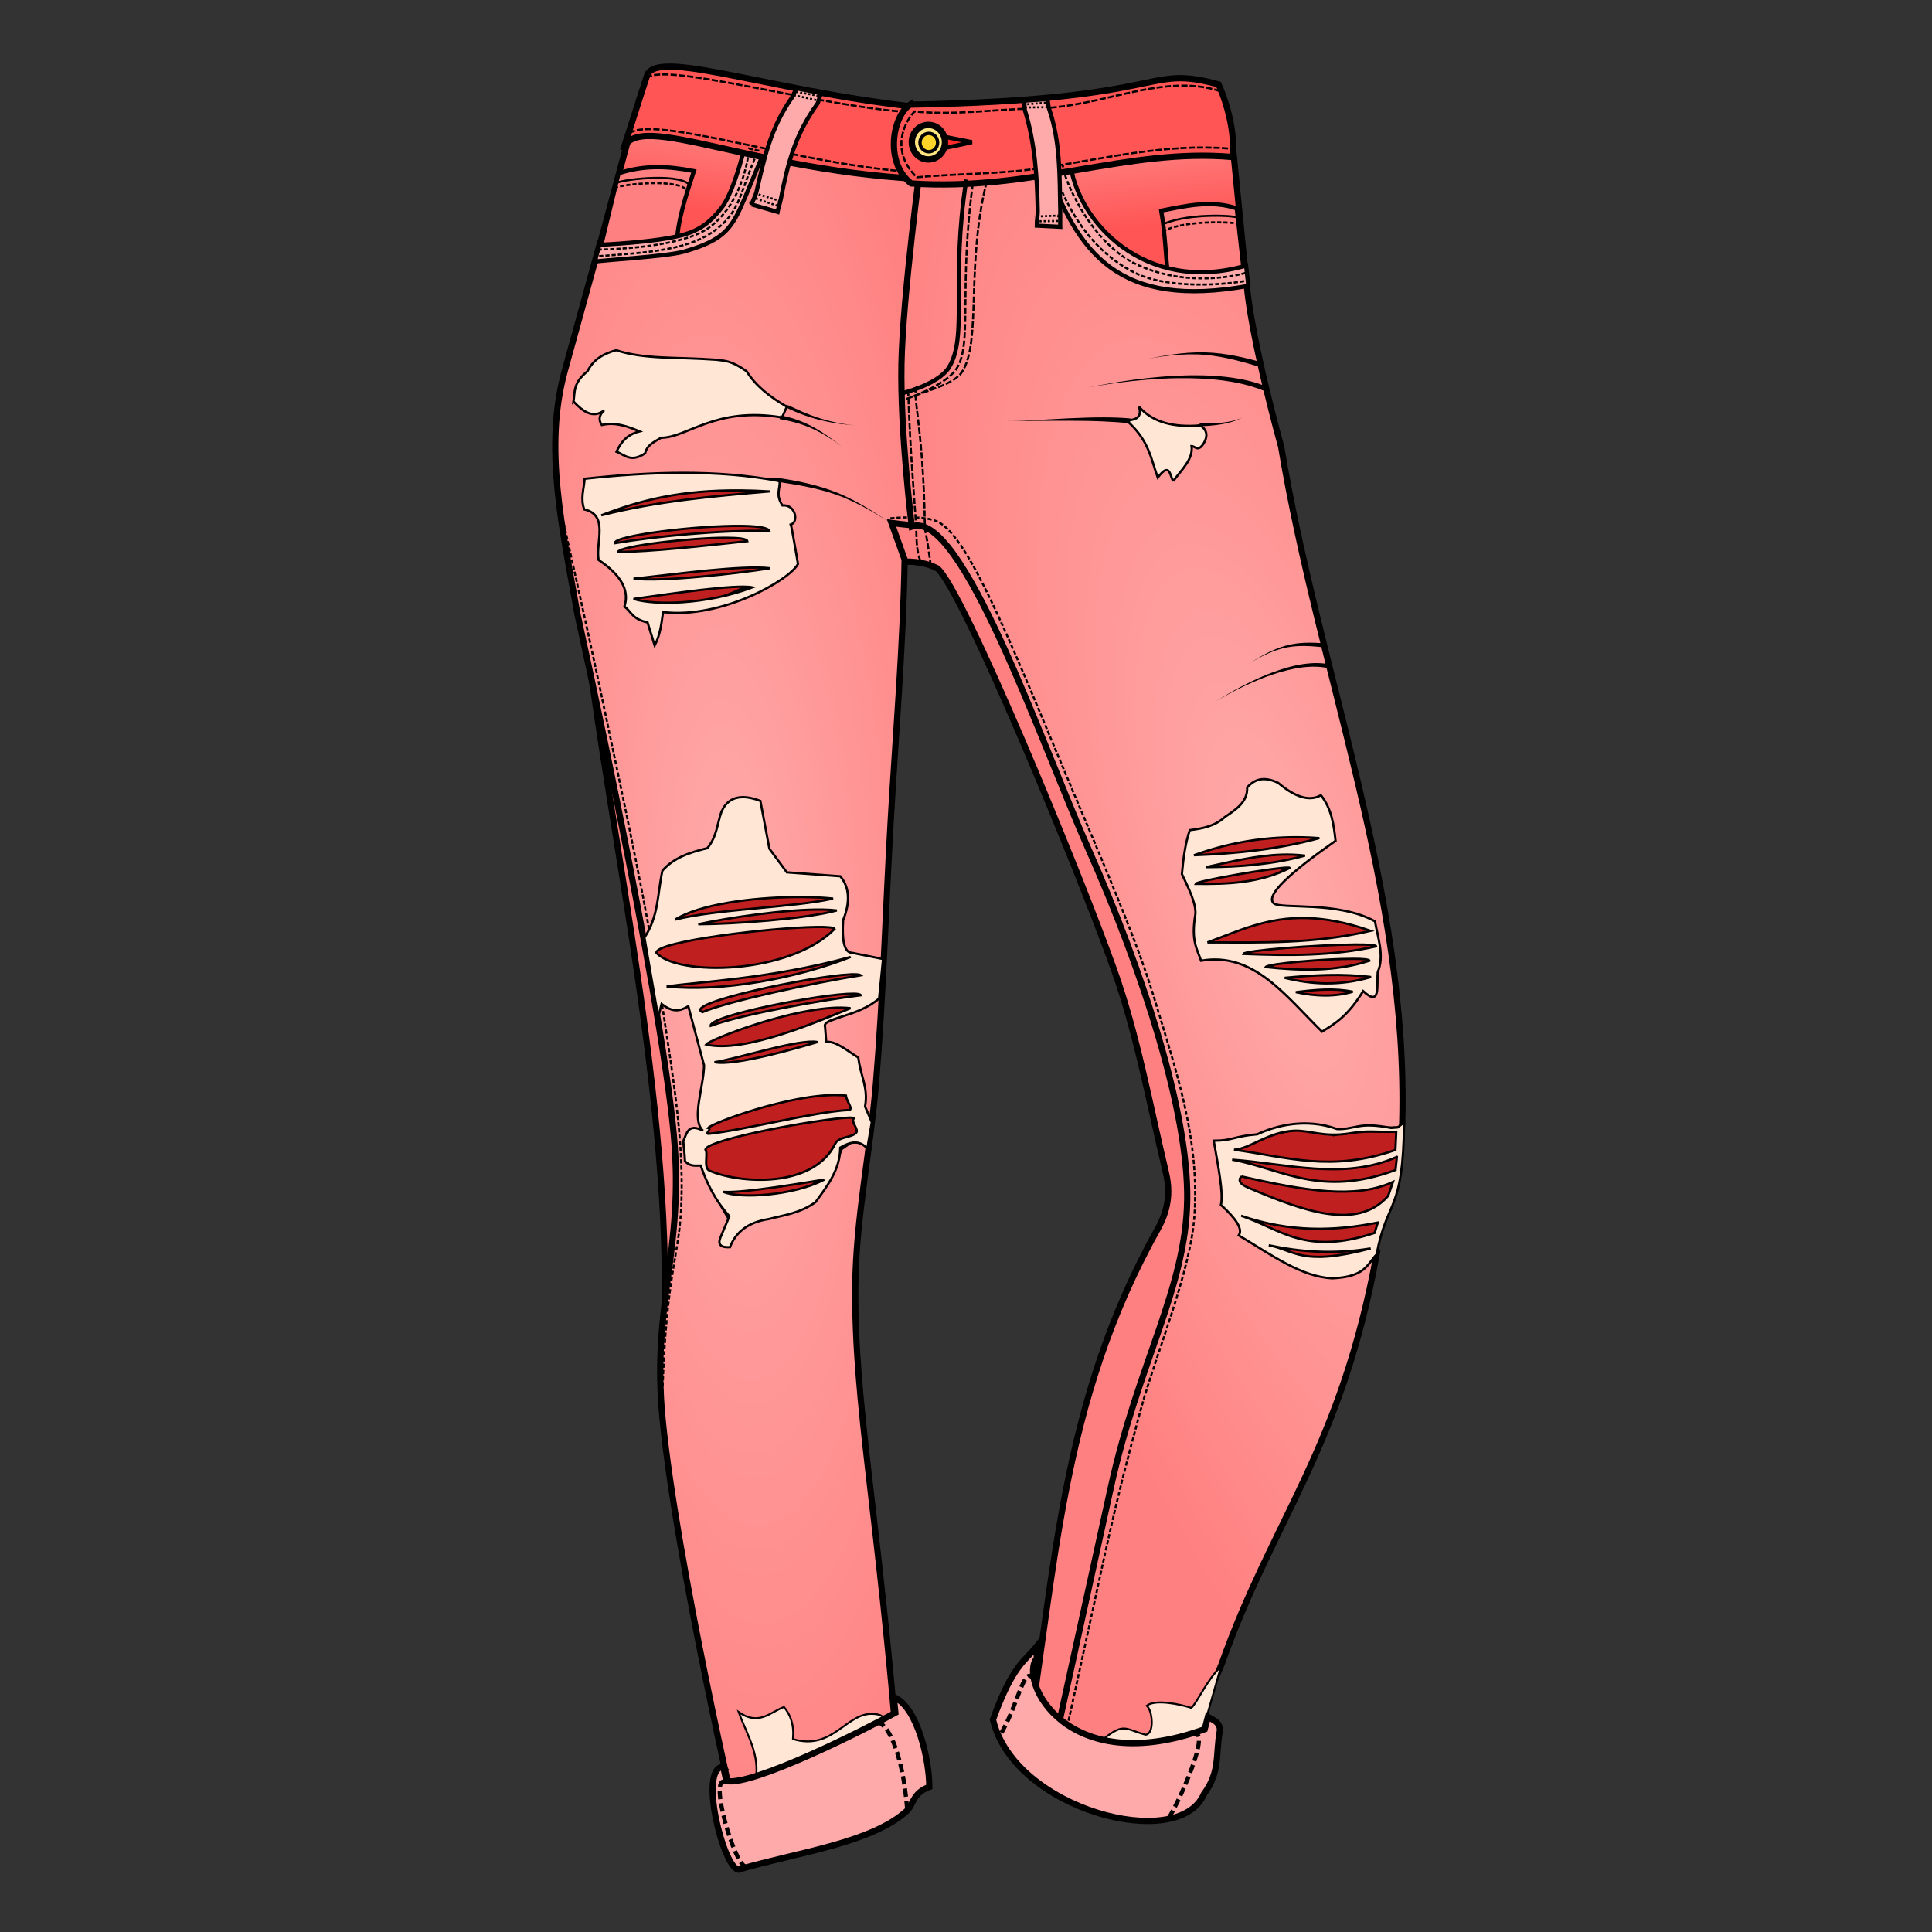 <?xml version="1.0" encoding="UTF-8" standalone="no"?>
<svg
   xmlns:dc="http://purl.org/dc/elements/1.1/"
   xmlns:cc="http://creativecommons.org/ns#"
   xmlns:rdf="http://www.w3.org/1999/02/22-rdf-syntax-ns#"
   xmlns:svg="http://www.w3.org/2000/svg"
   xmlns="http://www.w3.org/2000/svg"
   xmlns:xlink="http://www.w3.org/1999/xlink"
   xmlns:sodipodi="http://sodipodi.sourceforge.net/DTD/sodipodi-0.dtd"
   xmlns:inkscape="http://www.inkscape.org/namespaces/inkscape"
   version="1.1"
   id="svg4206"
   viewBox="0 0 256 256"
   sodipodi:docname="distressed_jeans.svg"
   inkscape:version="0.92.3 (2405546, 2018-03-11)">
  <rect x="0" y="0" width="256" height="256" fill="#333333" stroke="none"/>
  <sodipodi:namedview
     pagecolor="#ffffff"
     bordercolor="#666666"
     borderopacity="1"
     objecttolerance="10"
     gridtolerance="10"
     guidetolerance="10"
     inkscape:pageopacity="0"
     inkscape:pageshadow="2"
     inkscape:window-width="2560"
     inkscape:window-height="1388"
     id="namedview58"
     showgrid="false"
     inkscape:snap-global="false"
     inkscape:zoom="3.6875"
     inkscape:cx="137.33183"
     inkscape:cy="156.53664"
     inkscape:window-x="-8"
     inkscape:window-y="-8"
     inkscape:window-maximized="1"
     inkscape:current-layer="svg4206" />
  <style
     id="style3">
    svg { cursor: default; }
  </style>
  <defs
     id="defs4208">
    <linearGradient
       id="linearGradient1383"
       inkscape:collect="always">
      <stop
         id="stop1379"
         offset="0"
         style="stop-color:#ffaaaa;stop-opacity:1" />
      <stop
         id="stop1381"
         offset="1"
         style="stop-color:#ff8080;stop-opacity:1" />
    </linearGradient>
    <linearGradient
       inkscape:collect="always"
       id="innoGrad2">
      <stop
         style="stop-color:#ff5555;stop-opacity:1;"
         offset="0"
         id="stop1363" />
      <stop
         style="stop-color:#ff8080;stop-opacity:1"
         offset="1"
         id="stop1365" />
    </linearGradient>
    <linearGradient
       inkscape:collect="always"
       id="innoGrad1">
      <stop
         style="stop-color:#ffaaaa;stop-opacity:1"
         offset="0"
         id="stop1343" />
      <stop
         style="stop-color:#ff8080;stop-opacity:1"
         offset="1"
         id="stop1345" />
    </linearGradient>
    <inkscape:path-effect
       effect="powerstroke"
       id="path-effect976"
       is_visible="true"
       offset_points="0.108,-0.26"
       sort_points="true"
       interpolator_type="CubicBezierJohan"
       interpolator_beta="0.2"
       start_linecap_type="zerowidth"
       linejoin_type="extrp_arc"
       miter_limit="4"
       end_linecap_type="zerowidth" />
    <inkscape:path-effect
       effect="powerstroke"
       id="path-effect972"
       is_visible="true"
       offset_points="0,0.253"
       sort_points="true"
       interpolator_type="CubicBezierJohan"
       interpolator_beta="0.2"
       start_linecap_type="zerowidth"
       linejoin_type="extrp_arc"
       miter_limit="4"
       end_linecap_type="zerowidth" />
    <inkscape:path-effect
       effect="powerstroke"
       id="path-effect968"
       is_visible="true"
       offset_points="0.058,0.204"
       sort_points="true"
       interpolator_type="CubicBezierJohan"
       interpolator_beta="0.2"
       start_linecap_type="zerowidth"
       linejoin_type="extrp_arc"
       miter_limit="4"
       end_linecap_type="zerowidth" />
    <inkscape:path-effect
       effect="powerstroke"
       id="path-effect964"
       is_visible="true"
       offset_points="0.079,0.188"
       sort_points="true"
       interpolator_type="CubicBezierJohan"
       interpolator_beta="0.2"
       start_linecap_type="zerowidth"
       linejoin_type="extrp_arc"
       miter_limit="4"
       end_linecap_type="zerowidth" />
    <inkscape:path-effect
       effect="powerstroke"
       id="path-effect960"
       is_visible="true"
       offset_points="0.007,0.324"
       sort_points="true"
       interpolator_type="CubicBezierJohan"
       interpolator_beta="0.2"
       start_linecap_type="zerowidth"
       linejoin_type="extrp_arc"
       miter_limit="4"
       end_linecap_type="zerowidth" />
    <inkscape:path-effect
       effect="powerstroke"
       id="path-effect956"
       is_visible="true"
       offset_points="0,0.319"
       sort_points="true"
       interpolator_type="CubicBezierJohan"
       interpolator_beta="0.2"
       start_linecap_type="zerowidth"
       linejoin_type="extrp_arc"
       miter_limit="4"
       end_linecap_type="zerowidth" />
    <inkscape:path-effect
       effect="powerstroke"
       id="path-effect960-5"
       is_visible="true"
       offset_points="0.007,0.324"
       sort_points="true"
       interpolator_type="CubicBezierJohan"
       interpolator_beta="0.2"
       start_linecap_type="zerowidth"
       linejoin_type="extrp_arc"
       miter_limit="4"
       end_linecap_type="zerowidth" />
    <inkscape:path-effect
       effect="powerstroke"
       id="path-effect960-0"
       is_visible="true"
       offset_points="0.007,0.261"
       sort_points="true"
       interpolator_type="CubicBezierJohan"
       interpolator_beta="0.2"
       start_linecap_type="zerowidth"
       linejoin_type="extrp_arc"
       miter_limit="4"
       end_linecap_type="zerowidth" />
    <inkscape:path-effect
       effect="powerstroke"
       id="path-effect960-5-1"
       is_visible="true"
       offset_points="0.007,0.261"
       sort_points="true"
       interpolator_type="CubicBezierJohan"
       interpolator_beta="0.2"
       start_linecap_type="zerowidth"
       linejoin_type="extrp_arc"
       miter_limit="4"
       end_linecap_type="zerowidth" />
    <inkscape:path-effect
       effect="powerstroke"
       id="path-effect960-7"
       is_visible="true"
       offset_points="0.007,0.294"
       sort_points="true"
       interpolator_type="CubicBezierJohan"
       interpolator_beta="0.2"
       start_linecap_type="zerowidth"
       linejoin_type="extrp_arc"
       miter_limit="4"
       end_linecap_type="zerowidth" />
    <inkscape:path-effect
       effect="powerstroke"
       id="path-effect960-5-5"
       is_visible="true"
       offset_points="0.007,0.294"
       sort_points="true"
       interpolator_type="CubicBezierJohan"
       interpolator_beta="0.2"
       start_linecap_type="zerowidth"
       linejoin_type="extrp_arc"
       miter_limit="4"
       end_linecap_type="zerowidth" />
    <radialGradient
       inkscape:collect="always"
       xlink:href="#linearGradient1383"
       id="radialGradient1351"
       cx="159.905"
       cy="121.389"
       fx="159.905"
       fy="121.389"
       r="30.564"
       gradientTransform="matrix(1.37,-0.383,1.162,4.16,-190.802,-324.504)"
       gradientUnits="userSpaceOnUse" />
    <radialGradient
       inkscape:collect="always"
       xlink:href="#innoGrad1"
       id="radialGradient1361"
       cx="94.336"
       cy="125.752"
       fx="94.336"
       fy="125.752"
       r="25.935"
       gradientTransform="matrix(1.422,-0.068,0.248,5.217,-68.332,-526.382)"
       gradientUnits="userSpaceOnUse" />
    <linearGradient
       inkscape:collect="always"
       xlink:href="#innoGrad2"
       id="linearGradient1369"
       x1="91.254"
       y1="33.22"
       x2="92.746"
       y2="22.915"
       gradientUnits="userSpaceOnUse"
       gradientTransform="matrix(1.1,0,0,1.1,-7.008,-8.652)" />
    <linearGradient
       inkscape:collect="always"
       xlink:href="#innoGrad2"
       id="linearGradient1377"
       x1="144.136"
       y1="35.119"
       x2="143.186"
       y2="25.085"
       gradientUnits="userSpaceOnUse"
       gradientTransform="matrix(1.1,0,0,1.1,-7.008,-8.652)" />
  </defs>
  <path
     style="fill:#ff8080;fill-rule:evenodd;stroke:#000000;stroke-width:0.825;stroke-linecap:butt;stroke-linejoin:miter;stroke-miterlimit:4;stroke-dasharray:none;stroke-opacity:1"
     d="M 87.774,180.77 C 103.507,163.589 89.668,146.644 86.487,126.948 82.475,102.102 79.82,101.052 78.378,89.638 82.223,117.689 89.803,151.984 87.774,180.77 Z"
     id="path898"
     inkscape:connector-curvature="0"
     sodipodi:nodetypes="cscc" />
  <path
     id="path1151"
     d="m 91.374,14.966 c 3.87,3.237 -2.014,12.703 -11.877,17.248 l -4.664,16.934 c -2.816,10.224 -0.299,20.928 1.689,32.272 10.44,33.125 15.772,77.738 11.284,106.732 1.888,19.158 10.02,54.212 10.02,54.212 l 21.304,-7.384 c -2.703,-34.239 -5.952,-48.761 -5.801,-64.546 2.342,-20.809 3.593,-42.017 4.677,-61.379 0.665,-11.672 1.666,-23.436 1.863,-34.912 l -1.74,-4.851 c 2.944,0.421 8.415,0.629 11.602,1.635 l -6.381,-51.943 z"
     style="fill:#ff2a2a;fill-rule:evenodd;stroke:none;stroke-width:0.825;stroke-linecap:square;stroke-linejoin:miter;stroke-miterlimit:4;stroke-dasharray:none;stroke-opacity:1"
     inkscape:connector-curvature="0"
     sodipodi:nodetypes="cccccccccccccc" />
  <path
     sodipodi:nodetypes="cccccccccccccc"
     inkscape:connector-curvature="0"
     style="fill:#000000;fill-opacity:0.251;fill-rule:evenodd;stroke:none;stroke-width:0.825;stroke-linecap:square;stroke-linejoin:miter;stroke-miterlimit:4;stroke-dasharray:none;stroke-opacity:1"
     d="m 91.374,14.966 c 3.87,3.237 -2.014,12.703 -11.877,17.248 l -4.664,16.934 c -2.816,10.224 -0.299,20.928 1.689,32.272 10.44,33.125 15.772,77.738 11.284,106.732 1.888,19.158 10.02,54.212 10.02,54.212 l 21.304,-7.384 c -2.703,-34.239 -5.952,-48.761 -5.801,-64.546 2.342,-20.809 3.593,-42.017 4.677,-61.379 0.665,-11.672 1.666,-23.436 1.863,-34.912 l -1.74,-4.851 c 2.944,0.421 8.415,0.629 11.602,1.635 l -6.381,-51.943 z"
     id="path1153" />
  <path
     id="path1149"
     d="m 140.632,19.157 -18.547,1.725 c 0,0 -2.461,18.348 -2.638,27.315 -0.178,9.012 1.371,21.568 1.371,21.568 6.552,-2.38 17.213,28.826 23.414,42.767 7.289,16.389 13.233,34.873 13.08,46.406 -0.157,11.799 -6.508,21.683 -10.126,38.178 l -7.911,36.07 5.595,-1.044 c 3.286,6.187 11.74,1.61 16.988,-11.608 6.869,-19.367 15.827,-28.555 20.554,-54.319 1.527,-9.325 3.47,-7.766 3.392,-17.306 0.855,-30.568 -11.032,-59.566 -16.049,-89.745 0,0 -3.963,-14.15 -4.591,-21.789 -8.374,1.475 -23.757,1.281 -24.531,-18.219 z"
     style="fill:#ff2a2a;fill-rule:evenodd;stroke:none;stroke-width:0.825;stroke-linecap:square;stroke-linejoin:miter;stroke-miterlimit:4;stroke-dasharray:none;stroke-opacity:1"
     inkscape:connector-curvature="0"
     sodipodi:nodetypes="ccscscccccccccc" />
  <path
     sodipodi:nodetypes="ccscscccccccccc"
     inkscape:connector-curvature="0"
     style="fill:#000000;fill-opacity:0.251;fill-rule:evenodd;stroke:none;stroke-width:0.825;stroke-linecap:square;stroke-linejoin:miter;stroke-miterlimit:4;stroke-dasharray:none;stroke-opacity:1"
     d="m 140.632,19.157 -18.547,1.725 c 0,0 -2.461,18.348 -2.638,27.315 -0.178,9.012 1.371,21.568 1.371,21.568 6.552,-2.38 17.213,28.826 23.414,42.767 7.289,16.389 13.233,34.873 13.08,46.406 -0.157,11.799 -6.508,21.683 -10.126,38.178 l -7.911,36.07 5.595,-1.044 c 3.286,6.187 11.74,1.61 16.988,-11.608 6.869,-19.367 15.827,-28.555 20.554,-54.319 1.527,-9.325 3.47,-7.766 3.392,-17.306 0.855,-30.568 -11.032,-59.566 -16.049,-89.745 0,0 -3.963,-14.15 -4.591,-21.789 -8.374,1.475 -23.757,1.281 -24.531,-18.219 z"
     id="path1155" />
  <path
     style="fill:#ff8080;fill-rule:evenodd;stroke:#000000;stroke-width:0.825;stroke-linecap:butt;stroke-linejoin:miter;stroke-miterlimit:4;stroke-dasharray:none;stroke-opacity:1"
     d="m 118.919,74.459 c 2.293,-0.177 3.963,0.179 5.273,0.844 3.375,2.742 18.831,40.297 23.414,53.155 3.106,8.714 4.718,17.859 6.855,26.789 0.521,2.179 0.614,4.616 -1.055,7.594 -12.93,23.075 -13.513,45.404 -17.402,68.764 l 6.961,4.219 17.718,-77.202 -23.414,-97.029 -25.945,1.898 z"
     id="path900"
     inkscape:connector-curvature="0"
     sodipodi:nodetypes="ccssscccccc" />
  <path
     style="fill:url(#radialGradient1361);fill-opacity:1;fill-rule:evenodd;stroke:#000000;stroke-width:0.825;stroke-linecap:square;stroke-linejoin:miter;stroke-miterlimit:4;stroke-dasharray:none;stroke-opacity:1"
     d="m 91.374,14.966 c 3.87,3.237 -2.014,12.703 -11.877,17.248 l -4.664,16.934 c -2.816,10.224 -0.299,20.928 1.689,32.272 0,0 10.979,49.498 12.762,68.976 1.41,15.405 -2.995,22.362 -1.478,37.757 1.888,19.158 10.02,54.212 10.02,54.212 l 21.304,-7.384 c -2.703,-34.239 -5.952,-48.761 -5.801,-64.546 0.087,-9.069 1.993,-17.921 2.741,-26.894 0.954,-11.433 1.276,-22.912 1.936,-34.485 0.665,-11.672 1.666,-23.436 1.863,-34.912 l -1.74,-4.851 c 2.944,0.421 8.415,0.629 11.602,1.635 l -6.381,-51.943 z m 10.594,49.556 c 1.326,4.464 1.461,4.631 2.426,10.297 -2.794,1.783 -10.406,6.68 -17.398,5.901 -0.576,1.894 -0.45,1.523 -2.727,-0.163 -0.935,-3.674 -5.306,-13.136 -5.745,-15.488 8.664,-1.663 15.627,-2.053 23.444,-0.547 z m 7.933,53.508 c 1.209,1.446 1.928,1.172 0.949,3.613 -0.292,3.646 -0.248,4.45 4.047,6.392 l 1.491,3.974 c -2.059,1.27 -1.733,1.201 -8.021,3.611 0.568,7.687 4.376,6.285 5.614,13.082 l 0.649,2.356 c -0.97,-1.164 -1.925,0.182 -3.292,1 -2.861,7.313 -11.562,10.626 -14.691,9.099 -6.756,-11.321 -2.071,-6.555 -2.685,-21.233 -2.128,-10.98 -2.918,-5.33 -6.686,-8.032 -0.599,-2.847 -0.589,-4.583 -1.027,-7.458 1.91,-2.874 3.155,-3.619 3.823,-6.67 7.746,-3.466 3.934,-0.905 19.827,0.266 z"
     id="path890"
     inkscape:connector-curvature="0"
     sodipodi:nodetypes="ccccsscccscccccccccccccccccccccccccc" />
  <path
     style="fill:url(#radialGradient1351);fill-opacity:1;fill-rule:evenodd;stroke:#000000;stroke-width:0.825;stroke-linecap:square;stroke-linejoin:miter;stroke-miterlimit:4;stroke-dasharray:none;stroke-opacity:1"
     d="m 140.632,19.157 -18.547,1.725 c 0,0 -2.461,18.348 -2.638,27.315 -0.178,9.012 1.371,21.568 1.371,21.568 6.552,-2.38 17.213,28.826 23.414,42.767 7.289,16.389 13.233,34.873 13.08,46.406 -0.157,11.799 -6.508,21.683 -10.126,38.178 l -7.911,36.07 5.595,-1.044 c 3.286,6.187 11.74,1.61 16.988,-11.608 6.869,-19.367 15.827,-28.555 20.554,-54.319 -1.126,0.289 -0.724,1.423 -5.152,1.612 -4.089,-0.221 -7.693,-1.797 -12.172,-4.473 0.589,-0.817 -0.162,-2.43 -2.156,-4.24 0.375,-1.454 -0.444,-3.867 -1.02,-7.222 2.468,0.019 1.325,-0.601 4.408,-0.846 2.376,-1.115 6.19,-2.421 10.399,-0.895 4.397,-0.899 5.42,-0.284 8.961,-0.554 l 0.123,-0.687 c 0.855,-30.568 -11.032,-59.566 -16.049,-89.745 0,0 -3.963,-14.15 -4.591,-21.789 -8.374,1.475 -23.757,1.281 -24.531,-18.219 z m 33.438,87.751 c 1.406,1.76 1.704,1.971 1.94,4.122 -6.038,4.228 -10.564,8.187 -9.451,9.237 1.022,0.826 9.829,-0.525 14.768,2.195 0.409,2.278 1.265,3.661 0.372,5.753 -0.169,1.68 -0.021,2.836 -2.13,2.823 -2.08,3.381 -2.695,2.675 -4.389,3.741 -4.763,-4.634 -8.236,-9.853 -15.267,-8.63 -0.513,-1.579 -0.879,-1.4 -0.268,-5.039 0.087,-1.492 -1.018,-3.71 -1.886,-5.584 0.19,-2.097 0.364,-2.771 0.948,-4.474 11.855,-3.752 14.811,-3.555 15.363,-4.144 z"
     id="path892"
     inkscape:connector-curvature="0"
     sodipodi:nodetypes="ccccscccccccccccccccccccccccccccccc" />
  <path
     style="fill:#ffe6d5;fill-rule:evenodd;stroke:#000000;stroke-width:0.25;stroke-linecap:butt;stroke-linejoin:miter;stroke-miterlimit:4;stroke-dasharray:none;stroke-opacity:1"
     d="m 145.47,231.025 c 3.528,-2.945 3.346,-1.971 6.327,-1.164 1.222,-0.146 0.913,-3.215 0.154,-3.848 1.121,-0.893 4.414,-0.196 5.903,0.29 0.761,-0.633 2.084,-3.775 3.938,-5.482 l -3.744,13.131 c -4.046,-1.033 -8.92,-1.748 -12.577,-2.927 z"
     id="path942"
     inkscape:connector-curvature="0"
     sodipodi:nodetypes="ccccccc" />
  <path
     style="fill:#ffe6d5;fill-rule:evenodd;stroke:#000000;stroke-width:0.25;stroke-linecap:butt;stroke-linejoin:miter;stroke-miterlimit:4;stroke-dasharray:none;stroke-opacity:1"
     d="m 99.818,237.038 c 1.338,-3.981 -0.781,-6.938 -1.939,-10.18 2.674,1.871 4.153,0.021 6.003,-0.671 0.821,0.994 1.362,2.267 1.193,4.251 5.354,1.631 7.137,-3.742 10.814,-3.319 2.527,0.158 0.93,2.753 1.38,4.139 z"
     id="path940"
     inkscape:connector-curvature="0"
     sodipodi:nodetypes="ccccccc" />
  <path
     style="fill:#ffaaaa;fill-rule:evenodd;stroke:#000000;stroke-width:0.825;stroke-linecap:square;stroke-linejoin:miter;stroke-miterlimit:4;stroke-dasharray:none;stroke-opacity:1"
     d="m 95.836,234.109 c -3.307,0.124 -0.026,13.288 1.99,13.632 7.974,-2.337 17.804,-3.533 22.464,-7.91 0.792,-1.006 0.793,-2.287 2.848,-3.059 0.002,-3.551 -1.563,-10.588 -4.699,-11.901 l 0.201,2.078 c -3.764,2.113 -18.99,9.795 -22.401,9.041 -0.251,-1.139 -0.338,-1.618 -0.404,-1.882 z"
     id="path894"
     inkscape:connector-curvature="0"
     sodipodi:nodetypes="cccccccc" />
  <path
     style="fill:url(#linearGradient1369);fill-opacity:1;fill-rule:evenodd;stroke:#000000;stroke-width:0.825;stroke-linecap:butt;stroke-linejoin:miter;stroke-miterlimit:4;stroke-dasharray:none;stroke-opacity:1"
     d="M 79.123,33.78 C 92.593,31.303 97.79,32.383 99.93,18.566 L 83.449,17.671 Z"
     id="path902"
     inkscape:connector-curvature="0"
     sodipodi:nodetypes="cccc" />
  <path
     style="fill:url(#linearGradient1377);fill-opacity:1;fill-rule:evenodd;stroke:#000000;stroke-width:0.825;stroke-linecap:butt;stroke-linejoin:miter;stroke-miterlimit:4;stroke-dasharray:none;stroke-opacity:1"
     d="M 164.961,35.57 C 147.113,40.124 141.131,25.45 141.917,21.177 l 21.478,-1.417 z"
     id="path904"
     inkscape:connector-curvature="0"
     sodipodi:nodetypes="cccc" />
  <path
     style="fill:#ff8080;fill-rule:evenodd;stroke:#000000;stroke-width:0.55;stroke-linecap:butt;stroke-linejoin:miter;stroke-miterlimit:4;stroke-dasharray:none;stroke-opacity:1"
     d="m 81.966,22.966 c 3.381,-1.115 6.603,-0.965 9.984,-0.298 -1.073,3.296 -2.204,6.579 -2.312,10.068 L 79.496,33.183 Z"
     id="path906"
     inkscape:connector-curvature="0"
     sodipodi:nodetypes="ccccc" />
  <path
     style="fill:#ffaaaa;fill-rule:evenodd;stroke:#000000;stroke-width:0.55;stroke-linecap:butt;stroke-linejoin:miter;stroke-miterlimit:4;stroke-dasharray:none;stroke-opacity:1"
     d="m 102.167,18.194 c -0.395,0.296 -3.346,8.091 -4.512,10.292 -1.336,2.522 -2.874,3.652 -7.01,4.847 -2.351,0.679 -11.266,1.158 -11.82,1.342 l 0.597,-2.237 c 0,0 7.696,-0.327 11.186,-1.342 2.126,-0.618 3.546,-1.65 5.071,-3.654 1.762,-2.316 3.281,-9.093 3.281,-9.173 z"
     id="path908"
     inkscape:connector-curvature="0"
     sodipodi:nodetypes="cssccsscc" />
  <path
     style="fill:#ff8080;fill-rule:evenodd;stroke:#000000;stroke-width:0.55;stroke-linecap:butt;stroke-linejoin:miter;stroke-miterlimit:4;stroke-dasharray:none;stroke-opacity:1"
     d="m 163.875,27.612 c -3.381,-1.115 -6.63,-0.359 -10.011,0.308 0.57,3.254 0.552,5.84 0.994,9.356 l 10.142,0.447 z"
     id="path906-7"
     inkscape:connector-curvature="0"
     sodipodi:nodetypes="ccccc" />
  <path
     style="fill:#ffaaaa;fill-rule:evenodd;stroke:#000000;stroke-width:0.55;stroke-linecap:butt;stroke-linejoin:miter;stroke-miterlimit:4;stroke-dasharray:none;stroke-opacity:1"
     d="m 138.561,21.624 3.207,-0.224 c 0.928,8.045 9.991,17.647 23.342,13.797 l 0.298,2.685 c -17.047,3.071 -22.624,-4.114 -26.847,-16.258 z"
     id="path910"
     inkscape:connector-curvature="0"
     sodipodi:nodetypes="ccccc" />
  <path
     style="fill:#ffe6d5;fill-rule:evenodd;stroke:#000000;stroke-width:0.3;stroke-linecap:butt;stroke-linejoin:miter;stroke-miterlimit:4;stroke-dasharray:none;stroke-opacity:1"
     d="m 186.05,148.708 -0.844,0.685 -0.877,0.067 c -4.365,-0.857 -4.68,0.2 -7.135,0.148 -4.21,-1.526 -8.227,-0.423 -10.603,0.692 -3.083,0.246 -3.296,0.865 -5.764,0.846 0.576,3.355 1.326,7.056 0.952,8.51 1.994,1.81 2.948,3.22 2.359,4.037 4.478,2.676 8.286,5.473 12.375,5.693 4.428,-0.188 4.636,-1.865 5.897,-3.171 1.413,-7.485 3.529,-5.414 3.639,-17.508 z m -14.573,1.119 c 2.103,-0.091 3.858,0.913 7.378,0.346 2.636,-0.425 3.126,-0.138 6.157,-0.213 l -0.114,2.413 c -8.513,2.99 -14.371,0.926 -21.383,-0.03 2.095,-0.096 4.502,-2.365 7.962,-2.516 z m 13.623,3.468 -0.187,1.74 c -10.013,3.704 -15.103,-0.191 -21.646,-1.371 7.145,0.51 14.818,2.769 21.832,-0.37 z m -20.619,2.585 c 8.417,1.895 15.037,3.049 20.09,0.739 l -0.632,1.845 c -4.101,4.644 -11.182,2.031 -18.457,-1.055 -1.247,-0.51 -1.439,-1.02 -1.001,-1.53 z m 0,5.221 c 6.428,2.214 12.36,2.042 18.088,0.896 l -0.423,1.371 c -9.2,3.081 -12.491,-0.541 -17.664,-2.267 z m 3.637,3.902 c 4.133,0.874 8.527,1.231 13.501,0.423 -9.19,2.417 -9.984,0.253 -13.501,-0.423 z"
     id="path912"
     inkscape:connector-curvature="0" />
  <path
     style="fill:#ffe6d5;fill-rule:evenodd;stroke:#000000;stroke-width:0.3;stroke-linecap:butt;stroke-linejoin:miter;stroke-miterlimit:4;stroke-dasharray:none;stroke-opacity:1"
     d="m 167.461,103.234 c -0.912,0.009 -1.609,0.449 -2.202,1.096 0.068,1.982 -1.51,2.933 -2.984,3.951 -1.297,1.182 -2.934,1.516 -4.623,1.717 -0.585,1.702 -0.854,3.719 -1.044,5.816 0.868,1.873 1.877,3.804 1.79,5.296 -0.611,3.639 0.235,4.61 0.748,6.19 7.03,-1.223 11.271,4.763 16.034,9.397 1.694,-1.066 3.364,-1.99 5.444,-5.371 2.397,2.218 1.769,-0.855 1.938,-2.535 0.893,-2.092 0.037,-4.434 -0.372,-6.712 -4.939,-2.72 -12.404,-1.561 -13.426,-2.387 -1.113,-1.05 2.167,-4.05 8.205,-8.278 -0.236,-2.15 -0.534,-4.279 -1.94,-6.039 -1.491,0.848 -3.381,0.294 -5.668,-1.641 -0.727,-0.354 -1.352,-0.504 -1.899,-0.498 z m 3.388,7.713 c 0.614,-0.013 1.228,-0.013 1.846,0.002 0.705,0.017 1.413,0.053 2.123,0.107 -5.377,1.475 -10.954,2.052 -16.612,2.267 4.131,-1.5 8.347,-2.284 12.644,-2.376 z m -1.008,2.299 c 0.479,-0.015 0.956,-0.015 1.435,0.002 0.547,0.019 1.094,0.062 1.641,0.129 -4.142,1.135 -8.568,1.514 -13.131,1.528 3.351,-0.732 6.704,-1.554 10.055,-1.659 z m 0.896,1.721 c 0.101,0.005 0.162,0.022 0.176,0.045 -4.077,2.03 -8.282,2.152 -12.497,2.108 0.114,-0.404 10.8,-2.236 12.321,-2.153 z m 2.456,6.679 c 2.426,0.068 5.177,0.557 8.426,1.697 -7.493,1.751 -14.536,1.54 -21.622,1.528 4.085,-1.484 7.858,-3.374 13.196,-3.225 z m 6.364,3.508 c 1.647,-0.011 2.758,0.058 2.799,0.245 -5.697,1.29 -11.638,1.236 -17.613,1.001 0.113,-0.461 9.872,-1.213 14.813,-1.246 z m -0.221,1.895 c 1.262,0.002 2.105,0.075 2.125,0.249 -4.421,1.448 -9.063,1.347 -13.763,0.842 0.309,-0.464 7.853,-1.097 11.638,-1.091 z m -3.438,2.151 c 1.903,-0.043 3.823,0.019 5.773,0.26 -4.211,1.226 -7.932,0.981 -11.443,0.105 1.881,-0.176 3.767,-0.323 5.67,-0.365 z m -0.318,1.925 c 1.265,-0.033 2.494,0.037 3.665,0.286 -2.363,0.693 -4.897,0.625 -7.541,0.054 1.31,-0.168 2.611,-0.306 3.876,-0.339 z"
     id="path922"
     inkscape:connector-curvature="0" />
  <path
     style="fill:#ffe6d5;fill-rule:evenodd;stroke:#000000;stroke-width:0.3;stroke-linecap:butt;stroke-linejoin:miter;stroke-miterlimit:4;stroke-dasharray:none;stroke-opacity:1"
     d="m 155.463,63.754 c 1.063,-1.496 2.665,-2.884 2.426,-4.641 0.5,0.017 0.831,0.798 1.582,-0.316 0.556,-0.935 0.566,-1.771 -0.422,-2.426 -3.495,0.29 -6.312,-0.38 -8.121,-2.478 0.342,1.115 -0.063,1.802 -1.687,1.793 3.024,2.633 3.252,5.092 4.166,7.594 1.632,-2.155 1.594,-0.229 2.057,0.475 z"
     id="path944"
     inkscape:connector-curvature="0"
     sodipodi:nodetypes="cccccccc" />
  <path
     style="fill:#ffe6d5;fill-rule:evenodd;stroke:#000000;stroke-width:0.3;stroke-linecap:butt;stroke-linejoin:miter;stroke-miterlimit:4;stroke-dasharray:none;stroke-opacity:1"
     d="m 75.994,53.208 c 0.198,-1.272 -0.079,-2.47 1.846,-4.008 0.843,-1.693 2.258,-2.355 3.797,-2.795 3.827,1.25 7.851,0.872 13.289,1.266 1.057,0.161 1.88,0.03 4.008,1.529 1.214,1.966 3.132,3.428 5.326,4.693 l -0.633,1.424 c -8.903,-1.469 -12.52,2.694 -16.031,2.689 -0.888,0.538 -1.894,0.98 -2.109,2.057 -1.885,1.273 -2.698,0.221 -3.797,-0.211 0.563,-1.15 1.249,-2.232 3.059,-2.689 -1.621,-0.676 -3.251,-1.273 -5.01,-0.844 -0.49,-0.725 -0.317,-1.367 0.316,-1.951 -1.438,1.129 -2.762,0.219 -4.06,-1.16 z"
     id="path946"
     inkscape:connector-curvature="0"
     sodipodi:nodetypes="cccccccccccccc" />
  <path
     style="fill:#ffe6d5;fill-rule:evenodd;stroke:#000000;stroke-width:0.3;stroke-linecap:butt;stroke-linejoin:miter;stroke-miterlimit:4;stroke-dasharray:none;stroke-opacity:1"
     d="m 90.547,62.652 c -4.315,5.09e-4 -8.684,0.317 -13.078,0.786 -0.084,1.34 -0.595,2.595 -0.052,4.061 3.283,0.735 1.486,4.34 1.899,6.697 2.778,1.86 4.16,3.886 3.427,6.168 0.955,0.717 0.983,1.642 3.059,2.11 l 0.947,3.059 c 0.755,-1.474 0.897,-2.957 1.109,-4.43 7.743,0.928 16.804,-4.254 17.877,-6.381 0,0 -0.844,-5.01 -0.95,-5.221 1.089,-0.325 0.628,-2.696 -1.109,-2.531 -0.942,-1.423 -0.298,-2.167 -0.367,-3.216 -4.184,-0.788 -8.448,-1.103 -12.764,-1.102 z m 7.754,2.331 c 1.167,0.013 2.391,0.056 3.68,0.133 -7.286,0.613 -14.873,1.264 -22.307,3.165 5.101,-1.971 10.459,-3.388 18.627,-3.298 z m 0.086,4.703 c 1.973,0.031 3.36,0.225 3.541,0.651 -6.632,-0.112 -15.234,0.747 -20.46,1.635 -0.204,-1.004 10.999,-2.379 16.919,-2.286 z m -2.097,1.568 c 1.595,0.006 2.678,0.139 2.737,0.453 -5.299,0.571 -12.945,1.422 -17.138,1.424 0.219,-0.777 9.616,-1.897 14.401,-1.878 z m 4,3.947 c 0.666,0.004 1.255,0.034 1.742,0.095 -3.961,0.641 -14.409,1.855 -18.088,1.371 3.291,-0.308 11.685,-1.496 16.345,-1.465 z m -1.82,2.533 c 0.525,7.41e-4 0.949,0.03 1.242,0.092 -6.127,2.315 -13.095,2.402 -15.767,1.528 2.292,-0.294 10.853,-1.625 14.526,-1.62 z"
     id="path952"
     inkscape:connector-curvature="0" />
  <path
     style="fill:#000000;fill-rule:nonzero;stroke:none;stroke-width:1.1px;stroke-linecap:butt;stroke-linejoin:miter;stroke-opacity:1"
     d="m 149.754,55.765 c 0,0 0.029,-0.318 0.029,-0.318 -2.01,-0.18 -4.55,-0.191 -8.217,-0.016 -3.968,0.19 -5.868,0.349 -8.15,0.349 1.61,0 4.873,-0.032 8.158,-0.03 3.872,0.003 5.969,0.137 8.153,0.332 0,0 0.029,-0.318 0.029,-0.318 z"
     id="path954"
     inkscape:connector-curvature="0"
     inkscape:path-effect="#path-effect956"
     inkscape:original-d="m 149.75367,55.764698 c -5.40745,-0.484677 -10.97244,0.01526 -16.3388,0.01526"
     sodipodi:nodetypes="cc" />
  <path
     style="fill:#000000;fill-rule:nonzero;stroke:none;stroke-width:1.1px;stroke-linecap:butt;stroke-linejoin:miter;stroke-opacity:1"
     d="m 167.869,51.604 c -0.026,-0.011 0.025,-0.343 -0.001,-0.354 -1.169,-0.502 -2.928,-1.035 -5.503,-1.318 -1.967,-0.216 -4.145,-0.256 -6.474,-0.144 -5.392,0.261 -10.366,1.284 -12.259,1.667 1.886,-0.381 6.91,-1.246 12.27,-1.34 2.321,-0.041 4.47,0.068 6.399,0.337 2.526,0.353 4.196,0.915 5.312,1.394 0.025,0.011 0.231,-0.253 0.257,-0.241 z"
     id="path958"
     inkscape:connector-curvature="0"
     inkscape:path-effect="#path-effect960"
     inkscape:original-d="M 167.86911,51.603679 C 161.45445,48.769974 150.4355,50.080515 143.63182,51.454526"
     sodipodi:nodetypes="cc" />
  <path
     style="fill:#000000;fill-rule:nonzero;stroke:none;stroke-width:1.1px;stroke-linecap:butt;stroke-linejoin:miter;stroke-opacity:1"
     d="m 158.622,56.302 c 0.101,-0.002 0.405,0.179 0.506,0.177 0.504,-0.012 1.664,-0.074 2.725,-0.259 1.44,-0.251 2.329,-0.646 3.033,-1.037 -0.681,0.378 -1.662,0.699 -3.061,0.83 -1.015,0.096 -2.241,0.078 -2.706,0.089 -0.1,0.002 -0.397,0.197 -0.497,0.199 z"
     id="path962"
     inkscape:connector-curvature="0"
     inkscape:path-effect="#path-effect964"
     inkscape:original-d="m 158.62166,56.301984 c 2.1061,-0.04585 4.38497,-0.07451 6.2644,-1.118644" />
  <path
     style="fill:#000000;fill-rule:nonzero;stroke:none;stroke-width:1.1px;stroke-linecap:butt;stroke-linejoin:miter;stroke-opacity:1"
     d="m 103.883,53.636 c 0.116,0.059 0.371,0.413 0.486,0.469 0.977,0.473 2.455,1.082 4.182,1.523 1.944,0.496 3.634,0.643 4.803,0.749 -1.145,-0.104 -2.874,-0.368 -4.743,-0.96 -1.706,-0.541 -3.076,-1.201 -4.064,-1.679 -0.113,-0.055 -0.548,-0.042 -0.664,-0.101 z"
     id="path966"
     inkscape:connector-curvature="0"
     inkscape:path-effect="#path-effect968"
     inkscape:original-d="m 103.88266,53.635883 c 3.3261,1.686528 6.04463,2.429171 9.4712,2.740677"
     sodipodi:nodetypes="cc" />
  <path
     style="fill:#000000;fill-rule:nonzero;stroke:none;stroke-width:1.1px;stroke-linecap:butt;stroke-linejoin:miter;stroke-opacity:1"
     d="m 103.354,55.284 c 0,0 -0.044,0.249 -0.044,0.249 1.131,0.201 2.59,0.492 4.292,1.253 1.614,0.721 3.043,1.701 3.887,2.35 -0.849,-0.653 -2.188,-1.725 -3.776,-2.577 -1.648,-0.885 -3.177,-1.321 -4.315,-1.524 0,0 -0.044,0.249 -0.044,0.249 z"
     id="path970"
     inkscape:connector-curvature="0"
     inkscape:path-effect="#path-effect972"
     inkscape:original-d="m 103.35419,55.284282 c 3.24277,0.575794 5.52251,1.841789 8.13526,3.8516"
     sodipodi:nodetypes="cc" />
  <path
     style="fill:#000000;fill-rule:nonzero;stroke:none;stroke-width:1.1px;stroke-linecap:butt;stroke-linejoin:miter;stroke-opacity:1"
     d="m 100.863,63.295 c 0.572,0.071 2.206,0.03 2.703,0.105 2.044,0.309 4.725,0.839 7.231,1.831 3.03,1.199 5.67,3.051 7.649,4.385 -1.986,-1.338 -4.707,-3.052 -7.753,-4.104 -2.525,-0.872 -5.159,-1.288 -7.205,-1.597 -0.494,-0.075 -2.053,-0.549 -2.625,-0.62 z"
     id="path974"
     inkscape:connector-curvature="0"
     inkscape:path-effect="#path-effect976"
     inkscape:original-d="m 100.86277,63.294834 c 8.81322,1.088057 11.67845,2.342905 17.5832,6.320756"
     sodipodi:nodetypes="cc" />
  <path
     style="fill:none;fill-rule:evenodd;stroke:#000000;stroke-width:0.275;stroke-linecap:butt;stroke-linejoin:miter;stroke-miterlimit:4;stroke-dasharray:0.55, 0.275;stroke-dashoffset:0;stroke-opacity:1"
     d="m 87.701,187.836 c 0.324,-18.297 2.141,-20.602 2.531,-27.316 0.488,-8.399 -0.951,-17.205 -2.215,-25.523 -2.186,-14.389 -5.345,-28.68 -8.332,-42.925 -1.713,-8.173 -5.379,-24.468 -5.379,-24.468"
     id="path1274"
     inkscape:connector-curvature="0"
     sodipodi:nodetypes="csssc" />
  <path
     style="fill:#ffe6d5;fill-rule:evenodd;stroke:#000000;stroke-width:0.3;stroke-linecap:butt;stroke-linejoin:miter;stroke-miterlimit:4;stroke-dasharray:none;stroke-opacity:1"
     d="m 98.344,105.628 c -1.197,0.028 -2.141,0.597 -2.739,1.908 -0.584,1.616 -0.575,3.231 -1.865,4.847 -2.285,0.55 -4.466,1.257 -5.966,2.984 -0.668,3.051 -0.475,6.002 -2.385,8.875 l 1.826,10.551 0.447,-1.751 c 1.447,1.063 2.295,1.022 3.543,0.296 l 2.088,7.831 c -0.05,2.884 -1.737,7.201 -0.148,8.652 -1.977,-1.049 -2.155,0.373 -2.61,1.416 0.22,2.039 0.188,2.054 0.223,2.61 0.696,0.765 1.392,0.586 2.088,0.597 0.834,2.411 1.977,4.698 3.803,6.712 l -1.192,2.834 c -0.373,0.92 0.049,1.342 1.268,1.268 0.754,-2.012 2.404,-3.306 5.146,-3.728 2.063,-0.534 4.126,-0.771 6.19,-2.239 1.573,-2.172 3.25,-4.291 3.281,-7.234 1.367,-0.818 2.609,-1.014 3.579,0.15 l 0.597,-3.506 -0.894,-2.088 c 0.453,-2.511 -0.588,-3.978 -0.896,-6.488 -1.417,-0.841 -2.835,-2.153 -4.252,-2.088 l -0.148,-1.938 c -0.519,-1.26 4.332,-1.286 7.159,-3.803 l 0.522,-5.221 -4.101,-0.821 c -1.012,-0.008 -1.373,-1.534 -1.192,-4.325 0.979,-2.44 0.835,-4.372 -0.374,-5.818 l -7.083,-0.522 -2.312,-3.132 -1.195,-6.338 c -0.88,-0.33 -1.688,-0.509 -2.406,-0.492 z m 6.89,13.241 c 1.9,-0.022 3.676,0.048 5.154,0.198 -5.41,1.213 -15.429,1.374 -20.937,2.789 3.262,-2.03 10.082,-2.92 15.782,-2.986 z m 3.777,1.656 c 0.69,0.011 1.32,0.049 1.867,0.116 -4.142,1.135 -13.789,1.812 -18.352,1.826 3.83,-0.837 11.656,-2.019 16.485,-1.942 z m -0.743,2.305 c 1.379,-0.015 2.254,0.064 2.32,0.264 -5.984,6.067 -20.855,6.293 -23.609,3.154 -0.114,-1.52 15.312,-3.355 21.289,-3.418 z m 4.449,3.972 c -7.034,2.783 -16.962,4.677 -24.38,3.917 3.83,-0.624 13.457,-0.937 24.38,-3.917 z m -0.036,2.307 c 0.734,-0.033 1.222,0.001 1.371,0.122 -6.185,0.975 -17.586,3.437 -20.969,4.879 -2.746,-1.163 14.458,-4.768 19.598,-5.002 z m 0.4,2.559 c 0.575,0.004 0.925,0.07 0.971,0.208 -4.478,0.543 -15.315,2.392 -19.879,4.05 -0.225,-1.361 14.881,-4.289 18.908,-4.258 z m -1.616,1.85 c 0.431,0.004 0.844,0.028 1.231,0.073 -3.521,1.399 -14.001,6.083 -19.125,4.804 0.49,-0.655 11.425,-4.943 17.894,-4.877 z m -3.644,4.503 c 0.193,0.007 0.363,0.025 0.509,0.056 -2.363,0.693 -11.011,3.235 -13.655,2.664 2.456,-0.315 10.252,-2.819 13.146,-2.72 z m 3.169,7.081 c 0.426,0.008 0.835,0.034 1.222,0.08 -0.42,0.167 1.002,1.861 0.292,1.897 -4.666,0.236 -13.911,2.673 -18.537,3.147 -0.727,0.075 0.461,-0.614 -0.135,-0.763 0.49,-0.655 10.77,-4.485 17.157,-4.361 z m 1.364,2.995 c 0.517,-0.021 0.803,0.01 0.78,0.103 -0.453,0.459 0.778,1.506 0.271,1.942 -0.78,0.671 -2.262,0.434 -2.746,1.424 -2.916,5.963 -12.726,5.273 -16.653,3.549 -0.836,-0.367 -0.14,-2.348 -0.531,-2.793 0.276,-1.397 15.261,-4.077 18.878,-4.226 z m -3.145,8.209 c -3.995,2.111 -11.157,2.586 -13.357,1.62 2.697,0.203 11.135,-1.279 13.357,-1.62 z"
     id="path1005"
     inkscape:connector-curvature="0" />
  <path
     style="fill:#ff5555;fill-rule:evenodd;stroke:#000000;stroke-width:0.825;stroke-linecap:square;stroke-linejoin:miter;stroke-miterlimit:4;stroke-dasharray:none;stroke-opacity:1"
     d="m 82.554,19.914 c 1.051,-3.203 1.894,-5.991 3.22,-10.019 1.713,-3.627 18.222,2.973 40.184,4.719 l 0.447,9.247 c -25.72,-0.289 -42.254,-9.803 -43.851,-3.947 z"
     id="path886"
     inkscape:connector-curvature="0"
     sodipodi:nodetypes="ccccc" />
  <path
     style="fill:none;fill-rule:evenodd;stroke:#000000;stroke-width:0.275;stroke-linecap:butt;stroke-linejoin:miter;stroke-miterlimit:4;stroke-dasharray:0.825, 0.275;stroke-dashoffset:0;stroke-opacity:1"
     d="m 83.374,17.671 c 3.36,-2.571 23.163,4.387 38.183,5.146 l 0.224,-7.905 C 109.771,14.578 86.512,7.637 85.611,10.587"
     id="path1215"
     inkscape:connector-curvature="0"
     sodipodi:nodetypes="cccc" />
  <path
     style="fill:none;fill-rule:evenodd;stroke:#000000;stroke-width:0.275;stroke-linecap:butt;stroke-linejoin:miter;stroke-miterlimit:4;stroke-dasharray:0.825, 0.275;stroke-dashoffset:0;stroke-opacity:1"
     d="m 120.185,52.838 c 2.511,-1.064 6.175,-1.862 7.277,-3.533 2.693,-4.084 0.387,-14.607 3.48,-25.998 l -1.898,0.053 c -2.158,14.793 -0.029,22.42 -2.426,25.681 -1.556,2.117 -6.433,3.797 -6.433,3.797 z"
     id="path1211"
     inkscape:connector-curvature="0"
     sodipodi:nodetypes="csccsc" />
  <path
     style="fill:#ff5555;fill-rule:evenodd;stroke:#000000;stroke-width:0.825;stroke-linecap:square;stroke-linejoin:miter;stroke-miterlimit:4;stroke-dasharray:none;stroke-opacity:1"
     d="m 120.588,13.868 c -2.315,1.49 -3.41,7.693 0.149,10.441 16.078,1.08 28.637,-4.716 42.516,-3.51 0.542,-2.977 -0.774,-7.443 -1.797,-9.615 -9.947,-2.708 -5.925,2.068 -40.868,2.685 z"
     id="path888"
     inkscape:connector-curvature="0"
     sodipodi:nodetypes="ccccc" />
  <path
     style="fill:none;fill-rule:evenodd;stroke:#000000;stroke-width:0.275;stroke-linecap:butt;stroke-linejoin:miter;stroke-miterlimit:4;stroke-dasharray:none;stroke-opacity:1"
     d="m 164.072,28.929 c 0.24,-0.368 -6.281,-0.768 -9.758,0.69"
     id="path1284-8"
     inkscape:connector-curvature="0"
     sodipodi:nodetypes="cc" />
  <path
     style="fill:none;fill-rule:evenodd;stroke:#000000;stroke-width:0.275;stroke-linecap:butt;stroke-linejoin:miter;stroke-miterlimit:4;stroke-dasharray:0.55, 0.275;stroke-dashoffset:0;stroke-opacity:1"
     d="m 165.035,36.166 c 0,0 -7.07,2.188 -14.244,-1.044 -6.943,-3.128 -10.484,-13.248 -9.884,-13.275 l -1.228,0.447 c -0.1,0.11 2.473,9.84 10.739,13.871 5.261,2.566 14.466,1.208 14.841,0.969"
     id="path1268"
     inkscape:connector-curvature="0"
     sodipodi:nodetypes="csccsc" />
  <path
     style="fill:none;fill-rule:evenodd;stroke:#000000;stroke-width:0.275;stroke-linecap:butt;stroke-linejoin:miter;stroke-miterlimit:4;stroke-dasharray:0.825, 0.275;stroke-dashoffset:0;stroke-opacity:1"
     d="m 161.679,12.078 c -7.558,-2.477 -15.577,2.075 -23.947,2.259 -5.96,0.131 -11.292,0.977 -16.548,0.425 -1.76,1.876 -2.955,5.61 0.298,8.725 5.631,-0.518 11.046,-0.4 16.624,-1.234 8.089,-1.209 16.358,-3.27 24.765,-2.57"
     id="path1217"
     inkscape:connector-curvature="0"
     sodipodi:nodetypes="csccsc" />
  <path
     style="fill:#ffaaaa;fill-rule:evenodd;stroke:#000000;stroke-width:0.55;stroke-linecap:butt;stroke-linejoin:miter;stroke-miterlimit:4;stroke-dasharray:none;stroke-opacity:1"
     d="m 135.688,13.341 c 0.116,0.333 0.014,0.931 0.117,1.266 1.315,4.294 1.623,8.763 1.698,13.342 0.011,0.685 -0.138,1.265 -0.127,1.95 l 3.111,0.158 c -0.022,-0.704 0.015,-1.461 8.8e-4,-2.166 -0.091,-4.598 0.012,-9.119 -1.47,-13.444 -0.145,-0.423 -0.094,-0.898 -0.271,-1.317 z"
     id="path950"
     inkscape:connector-curvature="0"
     sodipodi:nodetypes="cssccsscc" />
  <path
     style="fill:#ffaaaa;fill-rule:evenodd;stroke:#000000;stroke-width:0.55;stroke-linecap:butt;stroke-linejoin:miter;stroke-miterlimit:4;stroke-dasharray:none;stroke-opacity:1"
     d="m 99.607,27.09 c 0.298,0.075 3.424,0.991 3.424,0.991 0.108,-0.612 0.323,-1.117 0.439,-1.725 0.916,-4.821 1.975,-8.674 4.834,-12.597 0.139,-0.19 0.36,-1.249 0.506,-1.435 l -3.25,-0.618 c -0.204,0.263 -0.451,0.975 -0.637,1.241 -2.876,4.103 -3.662,8.071 -4.685,12.459 -0.135,0.58 -0.484,1.107 -0.631,1.685 z"
     id="path948"
     inkscape:connector-curvature="0"
     sodipodi:nodetypes="ccssccssc" />
  <path
     style="fill:#000000;fill-rule:nonzero;stroke:none;stroke-width:1.1px;stroke-linecap:butt;stroke-linejoin:miter;stroke-opacity:1"
     d="m 167.307,48.394 c -0.024,-0.007 -0.005,-0.339 -0.029,-0.346 -1.97,-0.581 -4.773,-1.288 -7.638,-1.357 -2.979,-0.072 -5.907,0.521 -8.255,0.995 2.341,-0.473 5.322,-0.907 8.238,-0.669 2.805,0.229 5.51,1.074 7.472,1.653 0.024,0.007 0.188,-0.282 0.212,-0.275 z"
     id="path958-1"
     inkscape:connector-curvature="0"
     inkscape:path-effect="#path-effect960-5"
     inkscape:original-d="m 167.30655,48.394005 c -6.04178,-1.789638 -9.11836,-2.082487 -15.92204,-0.708476"
     sodipodi:nodetypes="cc" />
  <path
     style="fill:#000000;fill-rule:nonzero;stroke:none;stroke-width:0.874px;stroke-linecap:butt;stroke-linejoin:miter;stroke-opacity:1"
     d="m 176.475,88.388 c -0.018,-0.005 -0.005,-0.273 -0.024,-0.278 -0.848,-0.23 -2.083,-0.369 -3.81,-0.109 -1.317,0.198 -2.743,0.601 -4.241,1.175 -3.465,1.328 -6.547,3.277 -7.722,4.015 1.175,-0.738 4.331,-2.576 7.812,-3.767 1.507,-0.516 2.919,-0.857 4.206,-1.004 1.684,-0.192 2.838,-0.016 3.618,0.195 0.018,0.005 0.142,-0.232 0.161,-0.227 z"
     id="path958-3"
     inkscape:connector-curvature="0"
     inkscape:path-effect="#path-effect960-0"
     inkscape:original-d="m 176.47518,88.388127 c -4.58143,-1.314476 -11.56544,2.144305 -15.79674,4.802565"
     sodipodi:nodetypes="cc" />
  <path
     style="fill:#000000;fill-rule:nonzero;stroke:none;stroke-width:0.874px;stroke-linecap:butt;stroke-linejoin:miter;stroke-opacity:1"
     d="m 175.649,85.533 c -0.017,-0.002 -0.041,-0.267 -0.058,-0.269 -0.694,-0.069 -1.732,-0.138 -2.753,-0.091 -0.816,0.038 -1.613,0.147 -2.436,0.37 -0.821,0.223 -1.605,0.542 -2.409,0.946 -1.045,0.525 -2.076,1.172 -2.809,1.633 0.735,-0.462 1.785,-1.07 2.853,-1.539 0.821,-0.36 1.611,-0.622 2.425,-0.784 0.813,-0.162 1.592,-0.213 2.383,-0.204 0.984,0.011 2.015,0.121 2.694,0.189 0.017,0.002 0.093,-0.253 0.11,-0.252 z"
     id="path958-1-3"
     inkscape:connector-curvature="0"
     inkscape:path-effect="#path-effect960-5-1"
     inkscape:original-d="m 175.64882,85.532859 c -4.18904,-0.424398 -6.23349,-0.06823 -10.46479,2.590022"
     sodipodi:nodetypes="cc" />
  <path
     style="fill:none;fill-rule:evenodd;stroke:#000000;stroke-width:0.275;stroke-linecap:butt;stroke-linejoin:miter;stroke-miterlimit:4;stroke-dasharray:0.825, 0.275;stroke-dashoffset:0;stroke-opacity:1"
     d="m 123.349,74.986 c -0.221,-1.592 -0.434,-3.176 -0.791,-4.904 -0.188,-14.536 -2.041,-18.789 -0.877,-18.847 l -1.338,0.686 c 0.29,8.108 0.625,11.419 1.055,17.844 0.063,1.547 -0.015,3.094 0.58,4.641"
     id="path1213"
     inkscape:connector-curvature="0"
     sodipodi:nodetypes="cccccc" />
  <path
     style="fill:none;fill-rule:evenodd;stroke:#000000;stroke-width:0.275;stroke-linecap:butt;stroke-linejoin:miter;stroke-miterlimit:4;stroke-dasharray:0.275, 0.275;stroke-dashoffset:0;stroke-opacity:1"
     d="m 100.146,26.314 3.131,1.039 -0.07,-0.77 -2.955,-0.901"
     id="path1219"
     inkscape:connector-curvature="0"
     sodipodi:nodetypes="cccc" />
  <path
     style="fill:none;fill-rule:evenodd;stroke:#000000;stroke-width:0.275;stroke-linecap:butt;stroke-linejoin:miter;stroke-miterlimit:4;stroke-dasharray:0.275, 0.275;stroke-dashoffset:0;stroke-opacity:1"
     d="m 137.194,29.324 3.298,-0.048 -0.319,-0.704 -3.087,0.12"
     id="path1219-5"
     inkscape:connector-curvature="0"
     sodipodi:nodetypes="cccc" />
  <path
     style="fill:none;fill-rule:evenodd;stroke:#000000;stroke-width:0.275;stroke-linecap:butt;stroke-linejoin:miter;stroke-miterlimit:4;stroke-dasharray:0.275, 0.275;stroke-dashoffset:0;stroke-opacity:1"
     d="m 135.783,14.246 3.114,-0.048 -0.214,-0.599 -3.008,0.252"
     id="path1219-5-1"
     inkscape:connector-curvature="0"
     sodipodi:nodetypes="cccc" />
  <path
     style="fill:none;fill-rule:evenodd;stroke:#000000;stroke-width:0.275;stroke-linecap:butt;stroke-linejoin:miter;stroke-miterlimit:4;stroke-dasharray:0.275, 0.275;stroke-dashoffset:0;stroke-opacity:1"
     d="m 105.186,12.608 3.231,0.705 -0.052,-0.634 -2.971,-0.533"
     id="path1219-5-1-2"
     inkscape:connector-curvature="0"
     sodipodi:nodetypes="cccc" />
  <path
     style="fill:none;fill-rule:evenodd;stroke:#000000;stroke-width:0.275;stroke-linecap:butt;stroke-linejoin:miter;stroke-miterlimit:4;stroke-dasharray:0.55, 0.275;stroke-dashoffset:0;stroke-opacity:1"
     d="m 79.198,33.071 c 0,0 10.87,-0.044 14.795,-2.938 4.822,-3.555 5.266,-10.448 5.266,-10.448 l 1.193,0.261 c -2.502,5.751 -2.322,7.953 -5.518,10.431 -3.493,2.708 -8.66,3.074 -15.96,3.589"
     id="path1266"
     inkscape:connector-curvature="0"
     sodipodi:nodetypes="csccsc" />
  <path
     style="fill:none;fill-rule:evenodd;stroke:#000000;stroke-width:0.55;stroke-linecap:butt;stroke-linejoin:miter;stroke-miterlimit:4;stroke-dasharray:none;stroke-opacity:1"
     d="m 119.469,52.126 c 0,0 4.844,-1.155 6.264,-3.431 2.552,-4.09 0.205,-11.528 2.312,-24.908"
     id="path1270"
     inkscape:connector-curvature="0"
     sodipodi:nodetypes="csc" />
  <path
     style="fill:none;fill-rule:evenodd;stroke:#000000;stroke-width:0.275;stroke-linecap:butt;stroke-linejoin:miter;stroke-miterlimit:4;stroke-dasharray:0.55, 0.275;stroke-dashoffset:0;stroke-opacity:1"
     d="m 117.978,68.682 c 0,0 4.692,-0.554 6.563,0.597 4.353,2.676 10.111,17.745 17.698,35.729 4.036,9.568 8.387,19.574 10.723,27.314 2.967,9.828 6.009,18.603 5.3,28.845 -0.513,7.406 -5.132,18.372 -7.083,25.534 -4.011,14.729 -4.02,16.056 -10.157,43.887"
     id="path1272"
     inkscape:connector-curvature="0"
     sodipodi:nodetypes="csssssc" />
  <path
     style="fill:#ffaaaa;fill-rule:evenodd;stroke:#000000;stroke-width:0.825;stroke-linecap:square;stroke-linejoin:miter;stroke-miterlimit:4;stroke-dasharray:none;stroke-opacity:1"
     d="m 137.376,218.158 c -1.526,1.901 -3.208,2.471 -5.801,9.703 2.781,11.893 24.614,17.661 27.949,9.861 2.185,-2.964 1.522,-5.154 2.109,-8.385 0.089,-1.159 -1.012,-1.478 -1.582,-1.846 l -0.422,1.635 c -18.268,6.611 -24.682,-6.38 -22.253,-9.387 z"
     id="path896"
     inkscape:connector-curvature="0"
     sodipodi:nodetypes="cccccccc" />
  <path
     style="fill:none;fill-rule:evenodd;stroke:#000000;stroke-width:0.55;stroke-linecap:butt;stroke-linejoin:miter;stroke-miterlimit:4;stroke-dasharray:1.1, 0.55;stroke-dashoffset:0;stroke-opacity:1"
     d="m 96.052,236.105 c -2.134,-0.731 1.251,10.914 2.685,11.186"
     id="path1276"
     inkscape:connector-curvature="0"
     sodipodi:nodetypes="cc" />
  <path
     style="fill:none;fill-rule:evenodd;stroke:#000000;stroke-width:0.55;stroke-linecap:butt;stroke-linejoin:miter;stroke-miterlimit:4;stroke-dasharray:1.1, 0.55;stroke-dashoffset:0;stroke-opacity:1"
     d="m 116.188,228.275 c 1.185,-0.249 3.41,3.489 4.027,11.559"
     id="path1278"
     inkscape:connector-curvature="0"
     sodipodi:nodetypes="cc" />
  <path
     style="fill:none;fill-rule:evenodd;stroke:#000000;stroke-width:0.55;stroke-linecap:butt;stroke-linejoin:miter;stroke-miterlimit:4;stroke-dasharray:1.1, 0.55;stroke-dashoffset:0;stroke-opacity:1"
     d="m 136.995,222.607 c -1.311,-2.399 -2.079,3.583 -4.624,7.532"
     id="path1280"
     inkscape:connector-curvature="0"
     sodipodi:nodetypes="cc" />
  <path
     style="fill:none;fill-rule:evenodd;stroke:#000000;stroke-width:0.55;stroke-linecap:butt;stroke-linejoin:miter;stroke-miterlimit:4;stroke-dasharray:1.1, 0.55;stroke-dashoffset:0;stroke-opacity:1"
     d="m 157.95,229.766 c 3.319,-1.247 -3.484,12.683 -3.281,11.186"
     id="path1282"
     inkscape:connector-curvature="0"
     sodipodi:nodetypes="cc" />
  <path
     style="fill:none;fill-rule:evenodd;stroke:#000000;stroke-width:0.275;stroke-linecap:butt;stroke-linejoin:miter;stroke-miterlimit:4;stroke-dasharray:none;stroke-opacity:1"
     d="m 81.768,24.283 c -0.212,-0.371 7.907,-1.479 9.545,0.158"
     id="path1284"
     inkscape:connector-curvature="0"
     sodipodi:nodetypes="cc" />
  <path
     style="fill:none;fill-rule:evenodd;stroke:#000000;stroke-width:0.275;stroke-linecap:butt;stroke-linejoin:miter;stroke-miterlimit:4;stroke-dasharray:0.55, 0.275;stroke-dashoffset:0;stroke-opacity:1"
     d="m 81.419,24.976 c -0.212,-0.371 7.907,-1.479 9.545,0.158"
     id="path1284-7"
     inkscape:connector-curvature="0"
     sodipodi:nodetypes="cc" />
  <path
     style="fill:none;fill-rule:evenodd;stroke:#000000;stroke-width:0.275;stroke-linecap:butt;stroke-linejoin:miter;stroke-miterlimit:4;stroke-dasharray:0.55, 0.275;stroke-dashoffset:0;stroke-opacity:1"
     d="m 164.158,29.779 c 0.695,-0.344 -6.979,-0.767 -9.851,0.802"
     id="path1284-7-6"
     inkscape:connector-curvature="0"
     sodipodi:nodetypes="cc" />
  <path
     style="fill:#ff2a2a;fill-rule:evenodd;stroke:#000000;stroke-width:0.55;stroke-linecap:butt;stroke-linejoin:miter;stroke-miterlimit:4;stroke-dasharray:none;stroke-opacity:1"
     d="m 124.179,19.827 c 0.119,-0.013 4.601,-0.989 4.601,-0.989 l -5.234,-1.041 z"
     id="path1339"
     inkscape:connector-curvature="0" />
  <ellipse
     style="opacity:1;fill:#ffe680;fill-opacity:1;stroke:#000000;stroke-width:0.844;stroke-linecap:square;stroke-linejoin:miter;stroke-miterlimit:4;stroke-dasharray:none;stroke-dashoffset:0;stroke-opacity:1;paint-order:stroke fill markers"
     id="path1322"
     cx="123.019"
     cy="18.839"
     rx="2.197"
     ry="2.289" />
  <ellipse
     ry="1.217"
     rx="1.168"
     cy="18.891"
     cx="123.072"
     id="ellipse1341"
     style="opacity:1;fill:#ffd42a;fill-opacity:1;stroke:#000000;stroke-width:0.448;stroke-linecap:square;stroke-linejoin:miter;stroke-miterlimit:4;stroke-dasharray:none;stroke-dashoffset:0;stroke-opacity:1;paint-order:stroke fill markers" />
</svg>
